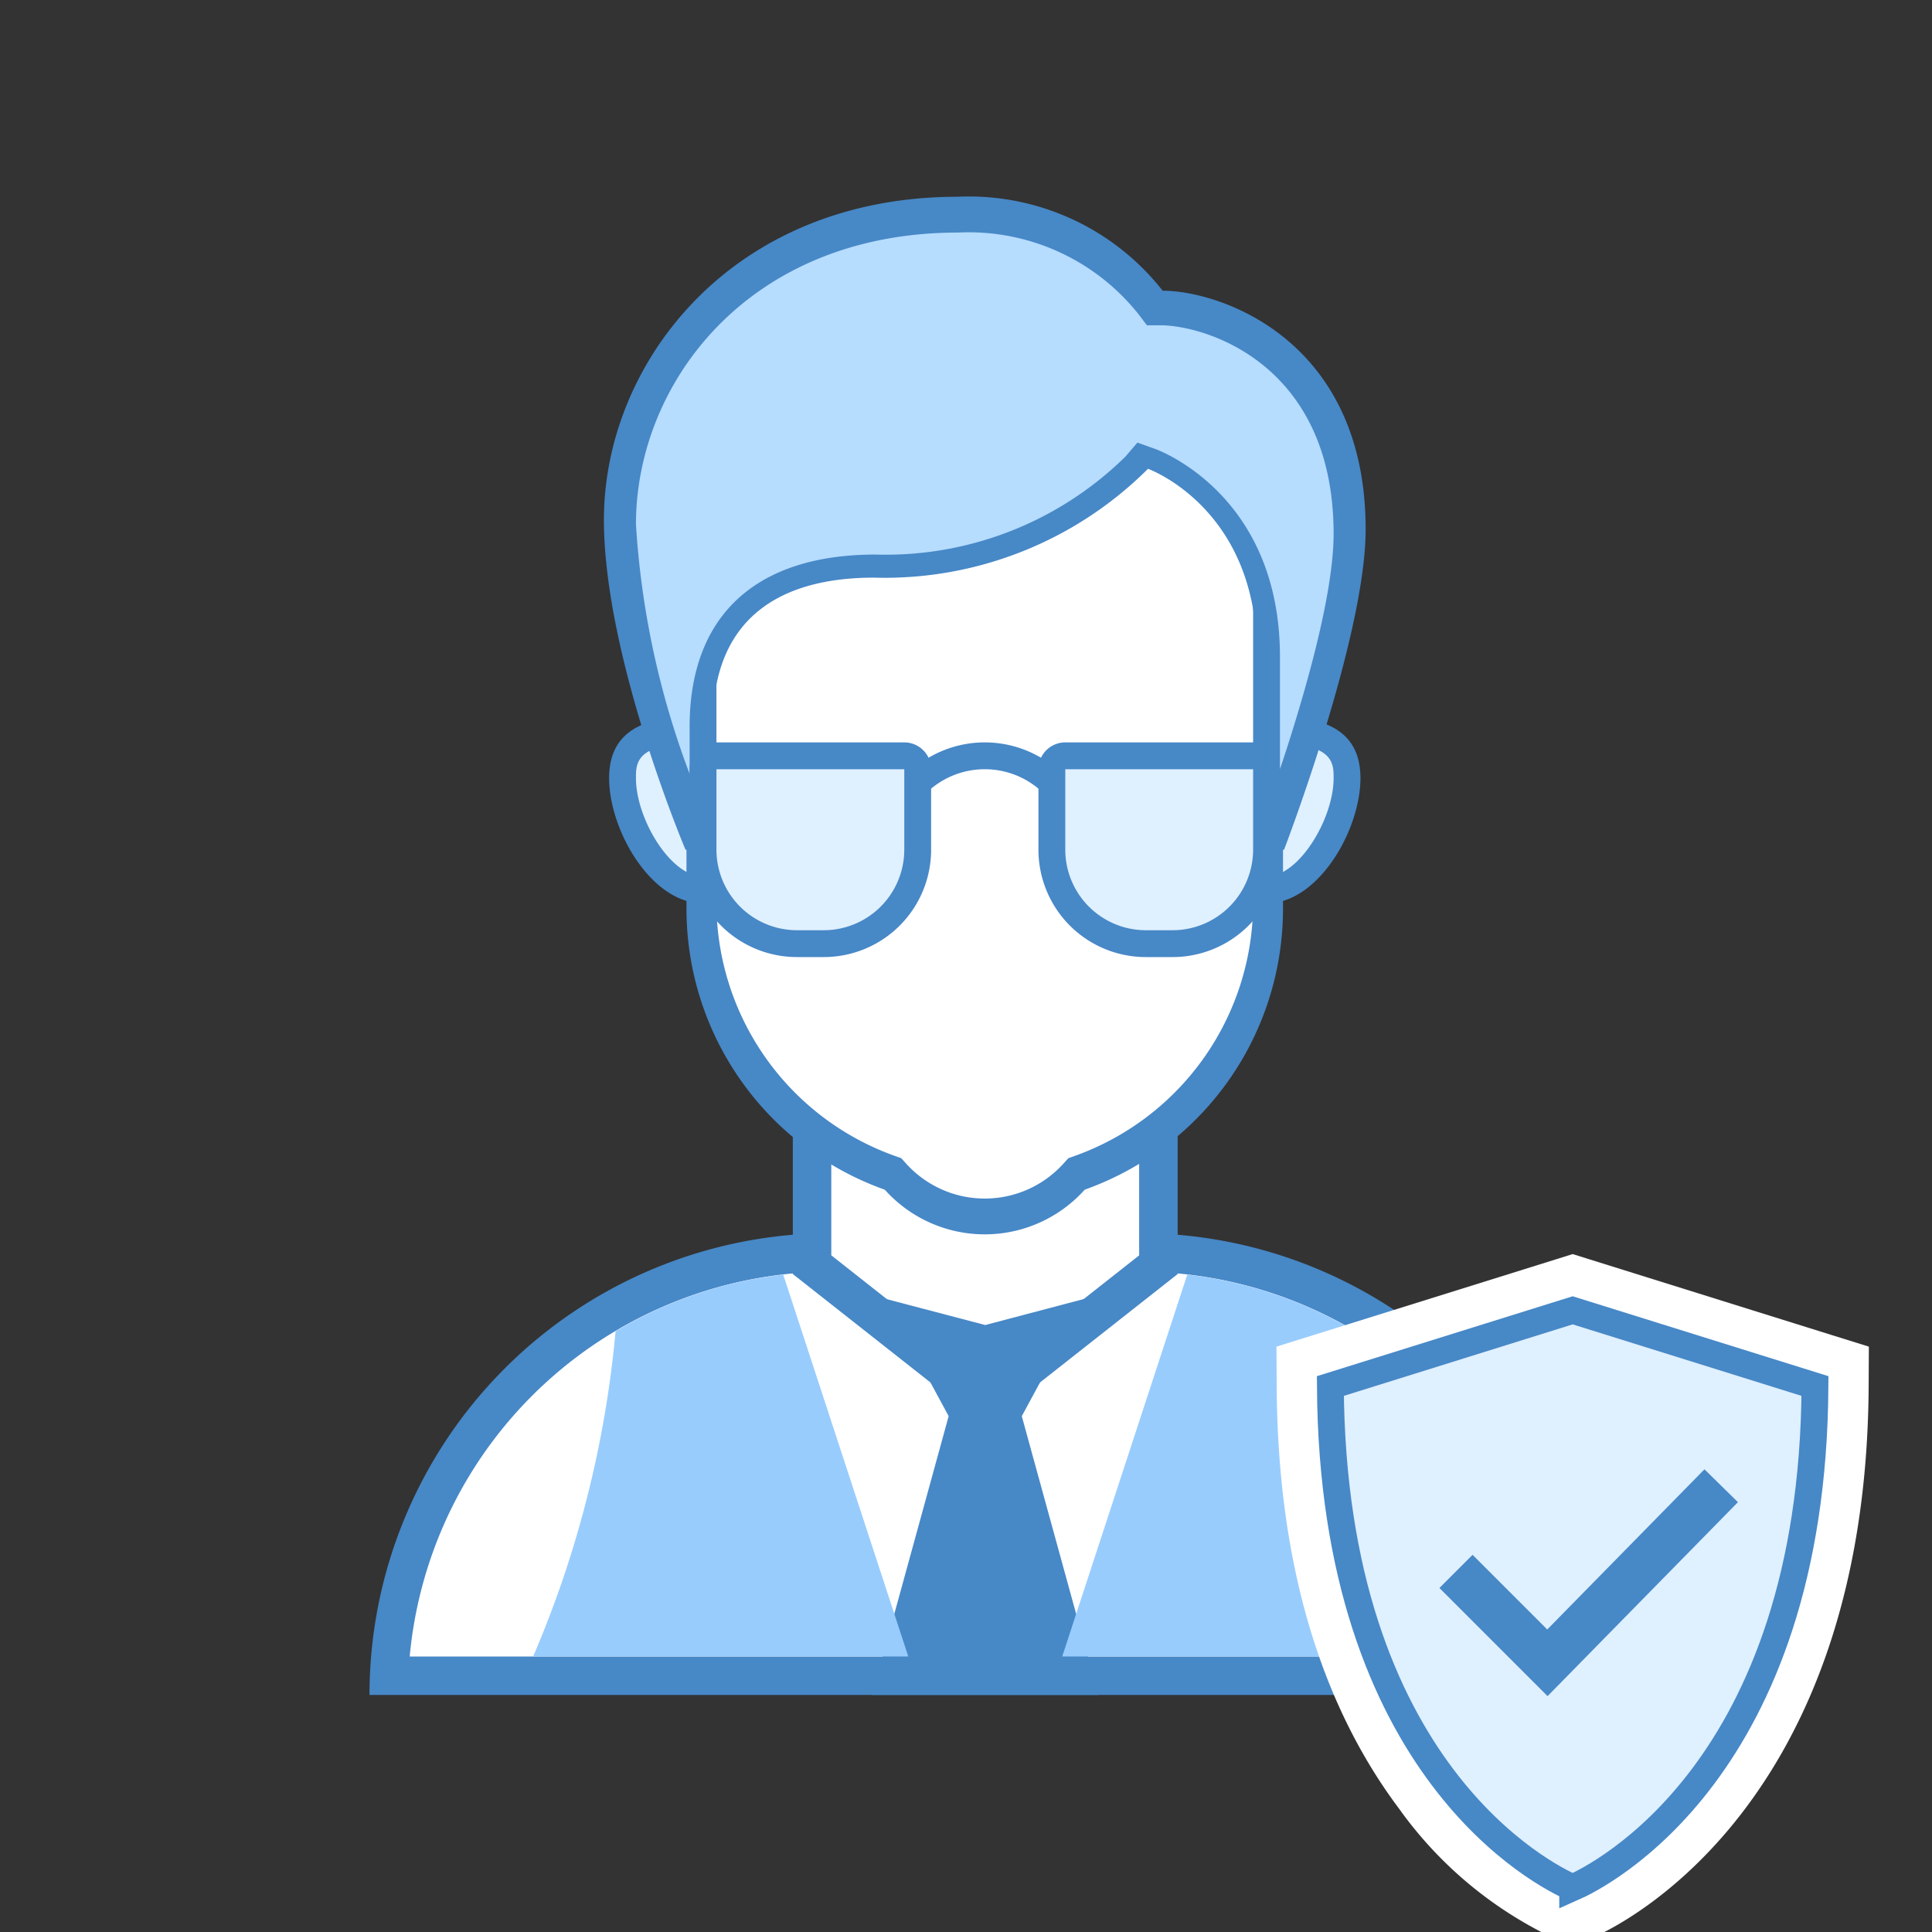 <svg data-name="Layer 1" xmlns="http://www.w3.org/2000/svg" viewBox="0 0 72 72"><rect x="0" y="0" width="72" height="72" fill="#333333" stroke="none"/><path d="M14.502 62.45A16.514 16.514 0 0 1 30.98 46.673h11.473A16.513 16.513 0 0 1 58.931 62.45z" fill="#fff"/><path d="M42.453 47.39a15.797 15.797 0 0 1 15.712 14.343H15.268A15.797 15.797 0 0 1 30.98 47.39h11.473m0-1.434H30.98a17.211 17.211 0 0 0-17.21 17.21h45.894a17.211 17.211 0 0 0-17.21-17.21z" fill="#4788c7"/><path fill="#fff" d="M30.263 47.131v-7.629h12.908v7.629l-6.454 5.083-6.454-5.083z"/><path d="M42.453 40.22v6.564l-5.736 4.519-5.737-4.52V40.22h11.473m1.435-1.434H29.546v8.694l7.17 5.648 7.172-5.648v-8.694z" fill="#4788c7"/><path fill="#4788c7" d="M40.447 48.396l-3.73.984-3.728-.979 2.365 4.375-2.855 10.389h8.436l-2.856-10.389 2.368-4.38z"/><path d="M50.494 49.612a15.674 15.674 0 0 0-6.248-2.11l-4.66 14.23h13.978a39.877 39.877 0 0 1-3.07-12.12zM29.189 47.502a15.643 15.643 0 0 0-6.248 2.11 39.914 39.914 0 0 1-3.072 12.12h13.98z" fill="#98ccfd"/><path d="M47.2 33.167a3 3 0 0 1 0-6c2.49 0 3 .732 3 1.833 0 1.819-1.456 4.167-3 4.167z" fill="#dff0fe"/><path d="M47.2 27.667c2.5 0 2.5.739 2.5 1.333 0 1.515-1.293 3.667-2.5 3.667a2.5 2.5 0 0 1 0-5m0-1a3.5 3.5 0 0 0 0 7c1.933 0 3.5-2.734 3.5-4.667s-1.567-2.333-3.5-2.333z" fill="#4788c7"/><path d="M26.2 33.167c-1.545 0-3-2.348-3-4.167 0-1.101.51-1.833 3-1.833a3 3 0 0 1 0 6z" fill="#dff0fe"/><path d="M26.2 27.667a2.5 2.5 0 0 1 0 5c-1.207 0-2.5-2.152-2.5-3.667 0-.594 0-1.333 2.5-1.333m0-1c-1.933 0-3.5.4-3.5 2.333s1.567 4.667 3.5 4.667a3.5 3.5 0 0 0 0-7z" fill="#4788c7"/><path d="M36.7 45.167a4.44 4.44 0 0 1-3.316-1.483l-.084-.092-.118-.042a10.52 10.52 0 0 1-6.982-9.883v-14.62a4.747 4.747 0 0 1 4.742-4.741h11.516a4.747 4.747 0 0 1 4.742 4.742v14.619a10.52 10.52 0 0 1-6.982 9.883l-.118.042-.084.092a4.44 4.44 0 0 1-3.316 1.483z" fill="#fff"/><path d="M42.458 14.806a4.247 4.247 0 0 1 4.242 4.242v14.619a10.016 10.016 0 0 1-6.65 9.412l-.236.084-.168.185a3.949 3.949 0 0 1-5.892-.001l-.168-.185-.236-.084a10.014 10.014 0 0 1-6.65-9.411v-14.62a4.247 4.247 0 0 1 4.242-4.241h11.516m.06-1H30.88a5.297 5.297 0 0 0-5.297 5.296v14.772a11.11 11.11 0 0 0 7.391 10.463 5.001 5.001 0 0 0 7.45-.001 11.11 11.11 0 0 0 7.39-10.461V19.101a5.297 5.297 0 0 0-5.298-5.296z" fill="#4788c7"/><path d="M47.2 31.167v-6.69c0-5.667-4.289-7.265-4.332-7.28l-.323-.115-.225.26a13.341 13.341 0 0 1-9.692 3.826c-4.146 0-6.429 2.102-6.429 5.918v4.08h-.163c-.563-1.4-2.836-7.326-2.836-11.626 0-5.591 4.676-11.373 12.5-11.373a8.58 8.58 0 0 1 7.141 3.256l.15.198h.249c1.806 0 6.961 1.52 6.961 8.27 0 3.38-2.291 9.773-2.847 11.275H47.2z" fill="#b6dcfe"/><path d="M35.7 8.667a8.079 8.079 0 0 1 6.741 3.058l.3.397h.498c1.676 0 6.461 1.428 6.461 7.772 0 2.34-1.141 6.202-2 8.777v-4.194c0-6.015-4.473-7.683-4.663-7.751l-.648-.232-.448.523a12.741 12.741 0 0 1-9.312 3.65c-4.468 0-6.929 2.279-6.929 6.418v1.756a31.771 31.771 0 0 1-2-9.301c0-5.271 4.206-10.873 12-10.873m-.014-1.334c-8.443 0-13.18 6.216-13.18 12.038 0 5.114 3.041 12.296 3.041 12.296h1.014V27.02c0-4.323 2.932-5.493 6.011-5.493a13.887 13.887 0 0 0 10.211-4.056s4.056 1.45 4.056 6.905v7.29h1.014s3.041-7.917 3.041-11.938c0-7.08-5.431-8.894-7.565-8.894a9.18 9.18 0 0 0-7.643-3.502z" fill="#4788c7"/><path d="M34.2 29.167a3.625 3.625 0 0 1 5 0" fill="none" stroke="#4788c7" stroke-miterlimit="10"/><path d="M42.7 35.167a3.504 3.504 0 0 1-3.5-3.5v-3a.5.5 0 0 1 .5-.5h7a.5.5 0 0 1 .5.5v3a3.504 3.504 0 0 1-3.5 3.5z" fill="#dff0fe"/><path d="M46.7 28.667v3a3.004 3.004 0 0 1-3 3h-1a3.004 3.004 0 0 1-3-3v-3h7m0-1h-7a1 1 0 0 0-1 1v3a4 4 0 0 0 4 4h1a4 4 0 0 0 4-4v-3a1 1 0 0 0-1-1z" fill="#4788c7"/><path d="M29.7 35.167a3.504 3.504 0 0 1-3.5-3.5v-3a.5.5 0 0 1 .5-.5h7a.5.5 0 0 1 .5.5v3a3.504 3.504 0 0 1-3.5 3.5z" fill="#dff0fe"/><path d="M33.7 28.667v3a3.004 3.004 0 0 1-3 3h-1a3.004 3.004 0 0 1-3-3v-3h7m0-1h-7a1 1 0 0 0-1 1v3a4 4 0 0 0 4 4h1a4 4 0 0 0 4-4v-3a1 1 0 0 0-1-1z" fill="#4788c7"/><path d="M58.209 71.268c-.978-.426-9.548-4.593-9.63-19.61l-.004-.74 10.034-3.134 10.034 3.135-.003.74c-.083 14.98-8.652 19.179-9.63 19.607l-.4.177z" fill="#dff0fe"/><path d="M58.61 48.832l9.03 2.821c-.08 14.305-8.036 18.261-9.032 18.698-.995-.433-8.95-4.355-9.03-18.698l9.03-2.821m0-2.096l-.596.187-9.03 2.821-1.412.441.008 1.48c.036 6.46 1.574 11.762 4.572 15.754a14.949 14.949 0 0 0 5.66 4.766l.802.349.8-.352c1.038-.456 10.141-4.903 10.227-20.518l.008-1.479-1.411-.44-9.03-2.822-.597-.187z" fill="#fff"/><path d="M58.609 70.35c-.995-.432-8.951-4.354-9.03-18.697l9.03-2.821 9.03 2.821c-.078 14.305-8.035 18.26-9.03 18.698z" fill="none" stroke="#4788c7" stroke-miterlimit="10"/><path fill="none" stroke="#4788c7" stroke-miterlimit="10" stroke-width="1.748" d="M54.261 58.562l3.406 3.406 6.477-6.599"/></svg>